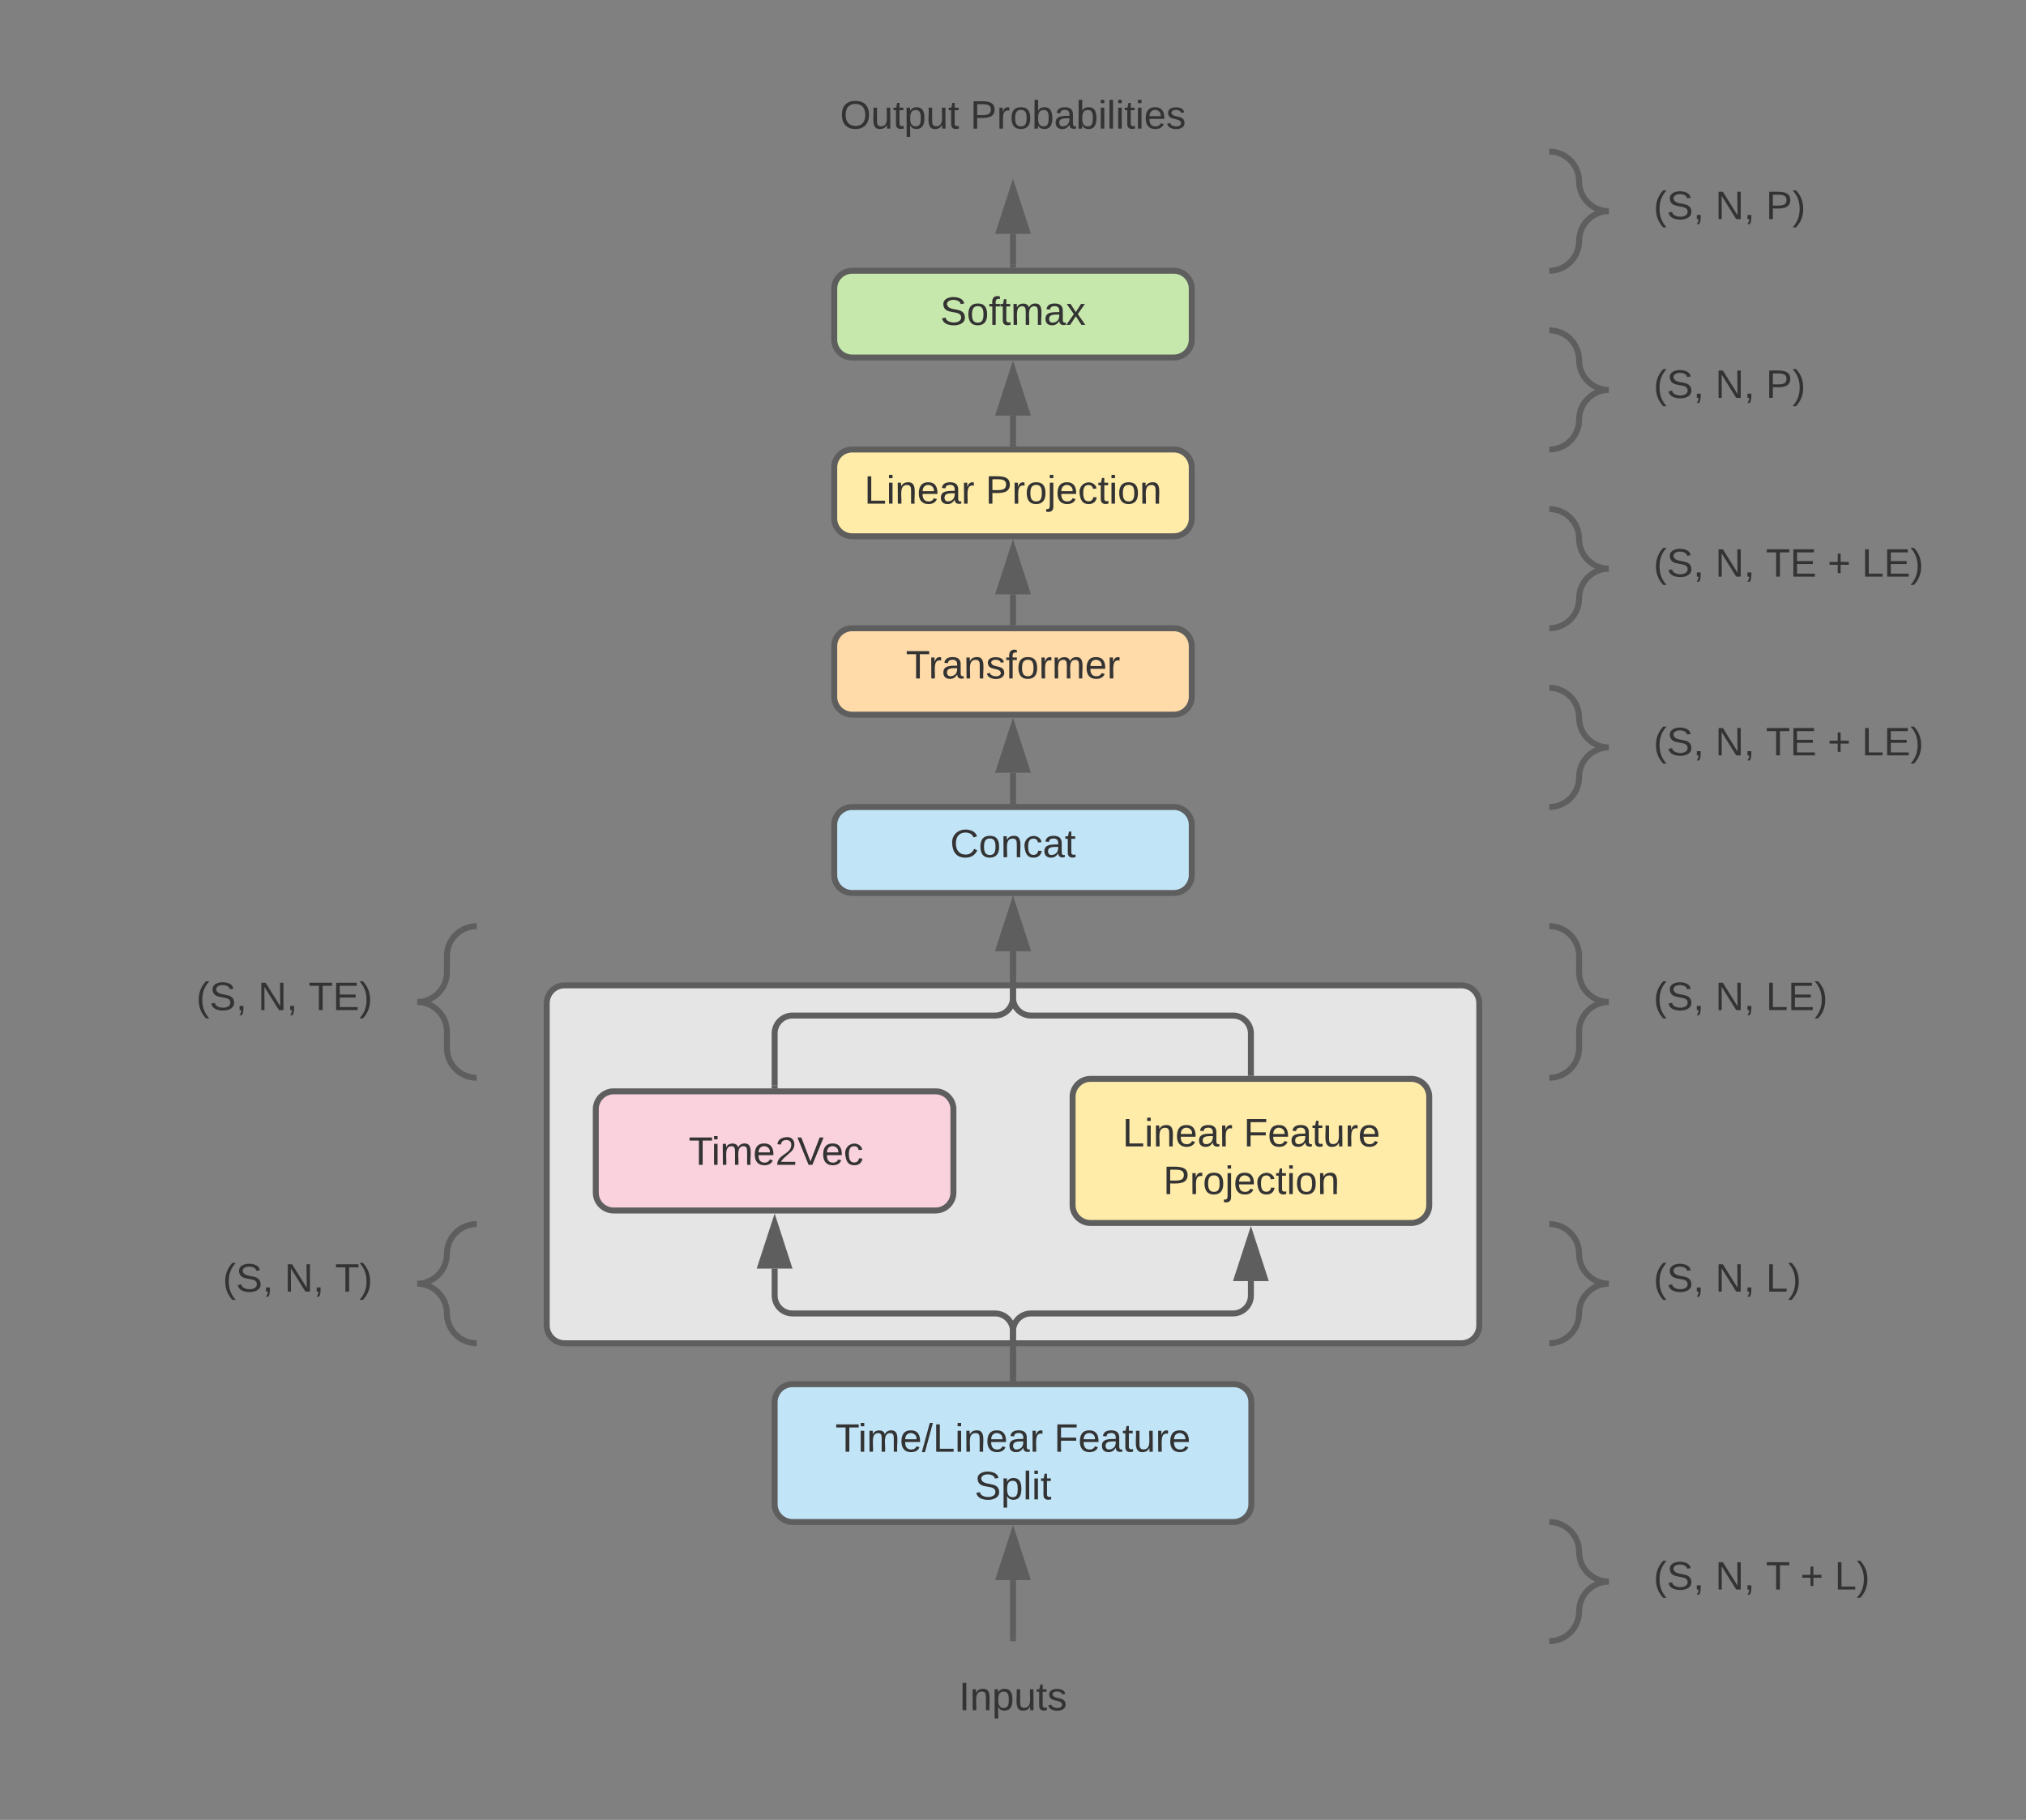 <svg xmlns="http://www.w3.org/2000/svg" xmlns:xlink="http://www.w3.org/1999/xlink" xmlns:lucid="lucid" width="680" height="610.88"><rect width="100%" height="100%" fill="#808080" stroke="none"/><g transform="translate(-540 -489.116)" lucid:page-tab-id="0_0"><path d="M723.5 825.87c0-3.3 2.68-6 6-6h301c3.32 0 6 2.7 6 6V934c0 3.3-2.68 6-6 6h-301c-3.32 0-6-2.7-6-6z" stroke="#5e5e5e" stroke-width="2" fill="#e5e5e5"/><path d="M760 1046c0-3.3 2.7-6 6-6h228c3.3 0 6 2.7 6 6v28c0 3.3-2.7 6-6 6H766c-3.3 0-6-2.7-6-6z" stroke="#000" stroke-opacity="0" stroke-width="2" fill="#fff" fill-opacity="0"/><use xlink:href="#a" transform="matrix(1,0,0,1,765,1045) translate(96.852 18.167)"/><path d="M800 959.74c0-3.3 2.7-6 6-6h148c3.3 0 6 2.7 6 6V994c0 3.3-2.7 6-6 6H806c-3.3 0-6-2.7-6-6z" stroke="#5e5e5e" stroke-width="2" fill="#c1e4f7"/><use xlink:href="#b" transform="matrix(1,0,0,1,812,965.742) translate(8.37 10.667)"/><use xlink:href="#c" transform="matrix(1,0,0,1,812,965.742) translate(81.778 10.667)"/><use xlink:href="#d" transform="matrix(1,0,0,1,812,965.742) translate(55.074 26.667)"/><path d="M880 1039v-19.5" stroke="#5e5e5e" stroke-width="2" fill="none"/><path d="M881 1040h-2v-1.03h2z" fill="#5e5e5e"/><path d="M880 1004.24l4.64 14.26h-9.28z" stroke="#5e5e5e" stroke-width="2" fill="#5e5e5e"/><path d="M739.97 861.44c0-3.3 2.7-6 6-6H854c3.3 0 6 2.7 6 6v28c0 3.32-2.7 6-6 6H745.97c-3.3 0-6-2.68-6-6z" stroke="#5e5e5e" stroke-width="2" fill="#f9d2de"/><use xlink:href="#e" transform="matrix(1,0,0,1,751.974,867.442) translate(19.167 12.667)"/><path d="M900 857.26c0-3.3 2.7-6 6-6h107.7c3.3 0 6 2.7 6 6v36.36c0 3.32-2.7 6-6 6H906c-3.3 0-6-2.68-6-6z" stroke="#5e5e5e" stroke-width="2" fill="#ffeca9"/><use xlink:href="#f" transform="matrix(1,0,0,1,912,863.26) translate(4.741 10.667)"/><use xlink:href="#c" transform="matrix(1,0,0,1,912,863.26) translate(45.407 10.667)"/><use xlink:href="#g" transform="matrix(1,0,0,1,912,863.26) translate(18.426 26.667)"/><path d="M880 951.74V936c0-3.3-2.7-6-6-6h-68c-3.33 0-6-2.7-6-6v-9.06" stroke="#5e5e5e" stroke-width="2" fill="none"/><path d="M881 952.74h-2v-1.02h2z" fill="#5e5e5e"/><path d="M800 899.68l4.62 14.26h-9.27z" stroke="#5e5e5e" stroke-width="2" fill="#5e5e5e"/><path d="M880 951.74V936c0-3.3 2.7-6 6-6h67.85c3.3 0 6-2.7 6-6v-4.87" stroke="#5e5e5e" stroke-width="2" fill="none"/><path d="M881 952.74h-2v-1.02h2z" fill="#5e5e5e"/><path d="M959.85 903.86l4.63 14.27h-9.27z" stroke="#5e5e5e" stroke-width="2" fill="#5e5e5e"/><path d="M820 766c0-3.3 2.7-6 6-6h108c3.3 0 6 2.7 6 6v16.86c0 3.32-2.7 6-6 6H826c-3.3 0-6-2.68-6-6z" stroke="#5e5e5e" stroke-width="2" fill="#c1e4f7"/><use xlink:href="#h" transform="matrix(1,0,0,1,825,765) translate(33.907 11.854)"/><path d="M800 853.44V836c0-3.3 2.67-6 6-6h68c3.3 0 6-2.7 6-6v-15.64" stroke="#5e5e5e" stroke-width="2" fill="none"/><path d="M801 854.44h-2v-1.02h2z" fill="#5e5e5e"/><path d="M880 793.1l4.64 14.26h-9.28z" stroke="#5e5e5e" stroke-width="2" fill="#5e5e5e"/><path d="M959.85 849.26V836c0-3.3-2.7-6-6-6H886c-3.3 0-6-2.7-6-6v-15.64" stroke="#5e5e5e" stroke-width="2" fill="none"/><path d="M960.85 850.26h-2v-1.03h2z" fill="#5e5e5e"/><path d="M880 793.1l4.64 14.26h-9.28z" stroke="#5e5e5e" stroke-width="2" fill="#5e5e5e"/><path d="M820 706c0-3.3 2.7-6 6-6h108c3.3 0 6 2.7 6 6v17c0 3.3-2.7 6-6 6H826c-3.3 0-6-2.7-6-6z" stroke="#5e5e5e" stroke-width="2" fill="#ffdba9"/><use xlink:href="#i" transform="matrix(1,0,0,1,825,705) translate(19.037 11.854)"/><path d="M880 758v-9.5" stroke="#5e5e5e" stroke-width="2" fill="none"/><path d="M881 759h-2v-1.03h2z" fill="#5e5e5e"/><path d="M880 733.23l4.64 14.26h-9.28z" stroke="#5e5e5e" stroke-width="2" fill="#5e5e5e"/><path d="M820 646c0-3.3 2.7-6 6-6h108c3.3 0 6 2.7 6 6v17.12c0 3.3-2.7 6-6 6H826c-3.3 0-6-2.7-6-6z" stroke="#5e5e5e" stroke-width="2" fill="#ffeca9"/><use xlink:href="#f" transform="matrix(1,0,0,1,825,645) translate(5.093 13.167)"/><use xlink:href="#g" transform="matrix(1,0,0,1,825,645) translate(45.759 13.167)"/><path d="M880 698v-9.38" stroke="#5e5e5e" stroke-width="2" fill="none"/><path d="M881 699h-2v-1.03h2z" fill="#5e5e5e"/><path d="M880 673.35l4.64 14.27h-9.28z" stroke="#5e5e5e" stroke-width="2" fill="#5e5e5e"/><path d="M760 515.12c0-3.32 2.7-6 6-6h228c3.3 0 6 2.68 6 6v28c0 3.3-2.7 6-6 6H766c-3.3 0-6-2.7-6-6z" stroke="#000" stroke-opacity="0" stroke-width="2" fill="#fff" fill-opacity="0"/><use xlink:href="#j" transform="matrix(1,0,0,1,765,514.116) translate(56.944 18.167)"/><use xlink:href="#k" transform="matrix(1,0,0,1,765,514.116) translate(100.648 18.167)"/><path d="M820 586c0-3.3 2.7-6 6-6h108c3.3 0 6 2.7 6 6v17.12c0 3.3-2.7 6-6 6H826c-3.3 0-6-2.7-6-6z" stroke="#5e5e5e" stroke-width="2" fill="#c7e8ac"/><use xlink:href="#l" transform="matrix(1,0,0,1,825,585) translate(30.574 13.167)"/><path d="M880 638v-9.38" stroke="#5e5e5e" stroke-width="2" fill="none"/><path d="M881 639h-2v-1.03h2z" fill="#5e5e5e"/><path d="M880 613.35l4.64 14.27h-9.28z" stroke="#5e5e5e" stroke-width="2" fill="#5e5e5e"/><path d="M880 578v-10.38" stroke="#5e5e5e" stroke-width="2" fill="none"/><path d="M881 579h-2v-1.03h2z" fill="#5e5e5e"/><path d="M880 552.35l4.64 14.27h-9.28z" stroke="#5e5e5e" stroke-width="2" fill="#5e5e5e"/><path d="M560 906c0-3.3 2.7-6 6-6h128c3.3 0 6 2.7 6 6v28c0 3.3-2.7 6-6 6H566c-3.3 0-6-2.7-6-6z" fill="none"/><path d="M700 940c-5.52 0-10-4.48-10-10s-4.48-10-10-10c5.52 0 10-4.48 10-10s4.48-10 10-10" stroke="#5e5e5e" stroke-width="2" fill="none"/><use xlink:href="#m" transform="matrix(1,0,0,1,565,905) translate(49.778 17.667)"/><use xlink:href="#n" transform="matrix(1,0,0,1,565,905) translate(70.481 17.667)"/><use xlink:href="#o" transform="matrix(1,0,0,1,565,905) translate(87.481 17.667)"/><path d="M1060 906c0-3.3 2.7-6 6-6h128c3.3 0 6 2.7 6 6v28c0 3.3-2.7 6-6 6h-128c-3.3 0-6-2.7-6-6z" fill="none"/><path d="M1060 940c5.52 0 10-4.48 10-10s4.48-10 10-10c-5.52 0-10-4.48-10-10s-4.48-10-10-10" stroke="#5e5e5e" stroke-width="2" fill="none"/><use xlink:href="#m" transform="matrix(1,0,0,1,1095,905) translate(0 17.667)"/><use xlink:href="#n" transform="matrix(1,0,0,1,1095,905) translate(20.704 17.667)"/><use xlink:href="#p" transform="matrix(1,0,0,1,1095,905) translate(37.704 17.667)"/><path d="M1060 806c0-3.3 2.7-6 6-6h88c3.3 0 6 2.7 6 6v38.88c0 3.32-2.7 6-6 6h-88c-3.3 0-6-2.68-6-6z" fill="none"/><path d="M1060 850.88c5.52 0 10-4.47 10-10v-5.44c0-5.52 4.48-10 10-10-5.52 0-10-4.48-10-10V810c0-5.52-4.48-10-10-10" stroke="#5e5e5e" stroke-width="2" fill="none"/><use xlink:href="#m" transform="matrix(1,0,0,1,1095,805) translate(0 23.167)"/><use xlink:href="#n" transform="matrix(1,0,0,1,1095,805) translate(20.704 23.167)"/><use xlink:href="#q" transform="matrix(1,0,0,1,1095,805) translate(37.704 23.167)"/><path d="M1060 1006c0-3.3 2.7-6 6-6h128c3.3 0 6 2.7 6 6v28c0 3.3-2.7 6-6 6h-128c-3.3 0-6-2.7-6-6z" fill="none"/><path d="M1060 1040c5.52 0 10-4.48 10-10s4.48-10 10-10c-5.52 0-10-4.48-10-10s-4.48-10-10-10" stroke="#5e5e5e" stroke-width="2" fill="none"/><use xlink:href="#m" transform="matrix(1,0,0,1,1095,1005) translate(0 17.667)"/><use xlink:href="#n" transform="matrix(1,0,0,1,1095,1005) translate(20.704 17.667)"/><use xlink:href="#r" transform="matrix(1,0,0,1,1095,1005) translate(37.704 17.667)"/><use xlink:href="#s" transform="matrix(1,0,0,1,1095,1005) translate(49.259 17.667)"/><use xlink:href="#p" transform="matrix(1,0,0,1,1095,1005) translate(60.741 17.667)"/><path d="M1060 726c0-3.3 2.7-6 6-6h128c3.3 0 6 2.7 6 6v28c0 3.3-2.7 6-6 6h-128c-3.3 0-6-2.7-6-6z" fill="none"/><path d="M1060 760c5.52 0 10-4.48 10-10s4.48-10 10-10c-5.52 0-10-4.48-10-10s-4.48-10-10-10" stroke="#5e5e5e" stroke-width="2" fill="none"/><g><use xlink:href="#m" transform="matrix(1,0,0,1,1095,725) translate(0 17.667)"/><use xlink:href="#n" transform="matrix(1,0,0,1,1095,725) translate(20.704 17.667)"/><use xlink:href="#t" transform="matrix(1,0,0,1,1095,725) translate(37.704 17.667)"/><use xlink:href="#s" transform="matrix(1,0,0,1,1095,725) translate(58.407 17.667)"/><use xlink:href="#q" transform="matrix(1,0,0,1,1095,725) translate(69.889 17.667)"/></g><path d="M1060 606c0-3.3 2.7-6 6-6h88c3.3 0 6 2.7 6 6v28c0 3.3-2.7 6-6 6h-88c-3.3 0-6-2.7-6-6z" fill="none"/><path d="M1060 640c5.52 0 10-4.48 10-10s4.48-10 10-10c-5.52 0-10-4.48-10-10s-4.48-10-10-10" stroke="#5e5e5e" stroke-width="2" fill="none"/><g><use xlink:href="#m" transform="matrix(1,0,0,1,1095,605) translate(0 17.667)"/><use xlink:href="#n" transform="matrix(1,0,0,1,1095,605) translate(20.704 17.667)"/><use xlink:href="#u" transform="matrix(1,0,0,1,1095,605) translate(37.704 17.667)"/></g><path d="M1060 546c0-3.3 2.7-6 6-6h88c3.3 0 6 2.7 6 6v28c0 3.3-2.7 6-6 6h-88c-3.3 0-6-2.7-6-6z" fill="none"/><path d="M1060 580c5.52 0 10-4.48 10-10s4.48-10 10-10c-5.52 0-10-4.48-10-10s-4.48-10-10-10" stroke="#5e5e5e" stroke-width="2" fill="none"/><g><use xlink:href="#m" transform="matrix(1,0,0,1,1095,545) translate(0 17.667)"/><use xlink:href="#n" transform="matrix(1,0,0,1,1095,545) translate(20.704 17.667)"/><use xlink:href="#u" transform="matrix(1,0,0,1,1095,545) translate(37.704 17.667)"/></g><path d="M560 806c0-3.3 2.7-6 6-6h128c3.3 0 6 2.7 6 6v38.88c0 3.32-2.7 6-6 6H566c-3.3 0-6-2.68-6-6z" fill="none"/><path d="M700 850.88c-5.52 0-10-4.47-10-10v-5.44c0-5.52-4.48-10-10-10 5.52 0 10-4.48 10-10V810c0-5.52 4.48-10 10-10" stroke="#5e5e5e" stroke-width="2" fill="none"/><g><use xlink:href="#m" transform="matrix(1,0,0,1,565,805) translate(40.889 23.167)"/><use xlink:href="#n" transform="matrix(1,0,0,1,565,805) translate(61.593 23.167)"/><use xlink:href="#v" transform="matrix(1,0,0,1,565,805) translate(78.593 23.167)"/></g><path d="M1060 666c0-3.3 2.7-6 6-6h128c3.3 0 6 2.7 6 6v28c0 3.3-2.7 6-6 6h-128c-3.3 0-6-2.7-6-6z" fill="none"/><path d="M1060 700c5.52 0 10-4.48 10-10s4.48-10 10-10c-5.52 0-10-4.48-10-10s-4.48-10-10-10" stroke="#5e5e5e" stroke-width="2" fill="none"/><g><use xlink:href="#m" transform="matrix(1,0,0,1,1095,665) translate(0 17.667)"/><use xlink:href="#n" transform="matrix(1,0,0,1,1095,665) translate(20.704 17.667)"/><use xlink:href="#t" transform="matrix(1,0,0,1,1095,665) translate(37.704 17.667)"/><use xlink:href="#s" transform="matrix(1,0,0,1,1095,665) translate(58.407 17.667)"/><use xlink:href="#q" transform="matrix(1,0,0,1,1095,665) translate(69.889 17.667)"/></g><defs><path fill="#333" d="M33 0v-248h34V0H33" id="w"/><path fill="#333" d="M117-194c89-4 53 116 60 194h-32v-121c0-31-8-49-39-48C34-167 62-67 57 0H25l-1-190h30c1 10-1 24 2 32 11-22 29-35 61-36" id="x"/><path fill="#333" d="M115-194c55 1 70 41 70 98S169 2 115 4C84 4 66-9 55-30l1 105H24l-1-265h31l2 30c10-21 28-34 59-34zm-8 174c40 0 45-34 45-75s-6-73-45-74c-42 0-51 32-51 76 0 43 10 73 51 73" id="y"/><path fill="#333" d="M84 4C-5 8 30-112 23-190h32v120c0 31 7 50 39 49 72-2 45-101 50-169h31l1 190h-30c-1-10 1-25-2-33-11 22-28 36-60 37" id="z"/><path fill="#333" d="M59-47c-2 24 18 29 38 22v24C64 9 27 4 27-40v-127H5v-23h24l9-43h21v43h35v23H59v120" id="A"/><path fill="#333" d="M135-143c-3-34-86-38-87 0 15 53 115 12 119 90S17 21 10-45l28-5c4 36 97 45 98 0-10-56-113-15-118-90-4-57 82-63 122-42 12 7 21 19 24 35" id="B"/><g id="a"><use transform="matrix(0.037,0,0,0.037,0,0)" xlink:href="#w"/><use transform="matrix(0.037,0,0,0.037,3.704,0)" xlink:href="#x"/><use transform="matrix(0.037,0,0,0.037,11.111,0)" xlink:href="#y"/><use transform="matrix(0.037,0,0,0.037,18.519,0)" xlink:href="#z"/><use transform="matrix(0.037,0,0,0.037,25.926,0)" xlink:href="#A"/><use transform="matrix(0.037,0,0,0.037,29.63,0)" xlink:href="#B"/></g><path fill="#333" d="M127-220V0H93v-220H8v-28h204v28h-85" id="C"/><path fill="#333" d="M24-231v-30h32v30H24zM24 0v-190h32V0H24" id="D"/><path fill="#333" d="M210-169c-67 3-38 105-44 169h-31v-121c0-29-5-50-35-48C34-165 62-65 56 0H25l-1-190h30c1 10-1 24 2 32 10-44 99-50 107 0 11-21 27-35 58-36 85-2 47 119 55 194h-31v-121c0-29-5-49-35-48" id="E"/><path fill="#333" d="M100-194c63 0 86 42 84 106H49c0 40 14 67 53 68 26 1 43-12 49-29l28 8c-11 28-37 45-77 45C44 4 14-33 15-96c1-61 26-98 85-98zm52 81c6-60-76-77-97-28-3 7-6 17-6 28h103" id="F"/><path fill="#333" d="M0 4l72-265h28L28 4H0" id="G"/><path fill="#333" d="M30 0v-248h33v221h125V0H30" id="H"/><path fill="#333" d="M141-36C126-15 110 5 73 4 37 3 15-17 15-53c-1-64 63-63 125-63 3-35-9-54-41-54-24 1-41 7-42 31l-33-3c5-37 33-52 76-52 45 0 72 20 72 64v82c-1 20 7 32 28 27v20c-31 9-61-2-59-35zM48-53c0 20 12 33 32 33 41-3 63-29 60-74-43 2-92-5-92 41" id="I"/><path fill="#333" d="M114-163C36-179 61-72 57 0H25l-1-190h30c1 12-1 29 2 39 6-27 23-49 58-41v29" id="J"/><g id="b"><use transform="matrix(0.037,0,0,0.037,0,0)" xlink:href="#C"/><use transform="matrix(0.037,0,0,0.037,7.63,0)" xlink:href="#D"/><use transform="matrix(0.037,0,0,0.037,10.556,0)" xlink:href="#E"/><use transform="matrix(0.037,0,0,0.037,21.63,0)" xlink:href="#F"/><use transform="matrix(0.037,0,0,0.037,29.037,0)" xlink:href="#G"/><use transform="matrix(0.037,0,0,0.037,32.741,0)" xlink:href="#H"/><use transform="matrix(0.037,0,0,0.037,40.148,0)" xlink:href="#D"/><use transform="matrix(0.037,0,0,0.037,43.074,0)" xlink:href="#x"/><use transform="matrix(0.037,0,0,0.037,50.481,0)" xlink:href="#F"/><use transform="matrix(0.037,0,0,0.037,57.889,0)" xlink:href="#I"/><use transform="matrix(0.037,0,0,0.037,65.296,0)" xlink:href="#J"/></g><path fill="#333" d="M63-220v92h138v28H63V0H30v-248h175v28H63" id="K"/><g id="c"><use transform="matrix(0.037,0,0,0.037,0,0)" xlink:href="#K"/><use transform="matrix(0.037,0,0,0.037,8.111,0)" xlink:href="#F"/><use transform="matrix(0.037,0,0,0.037,15.519,0)" xlink:href="#I"/><use transform="matrix(0.037,0,0,0.037,22.926,0)" xlink:href="#A"/><use transform="matrix(0.037,0,0,0.037,26.63,0)" xlink:href="#z"/><use transform="matrix(0.037,0,0,0.037,34.037,0)" xlink:href="#J"/><use transform="matrix(0.037,0,0,0.037,38.444,0)" xlink:href="#F"/></g><path fill="#333" d="M185-189c-5-48-123-54-124 2 14 75 158 14 163 119 3 78-121 87-175 55-17-10-28-26-33-46l33-7c5 56 141 63 141-1 0-78-155-14-162-118-5-82 145-84 179-34 5 7 8 16 11 25" id="L"/><path fill="#333" d="M24 0v-261h32V0H24" id="M"/><g id="d"><use transform="matrix(0.037,0,0,0.037,0,0)" xlink:href="#L"/><use transform="matrix(0.037,0,0,0.037,8.889,0)" xlink:href="#y"/><use transform="matrix(0.037,0,0,0.037,16.296,0)" xlink:href="#M"/><use transform="matrix(0.037,0,0,0.037,19.222,0)" xlink:href="#D"/><use transform="matrix(0.037,0,0,0.037,22.148,0)" xlink:href="#A"/></g><path fill="#333" d="M101-251c82-7 93 87 43 132L82-64C71-53 59-42 53-27h129V0H18c2-99 128-94 128-182 0-28-16-43-45-43s-46 15-49 41l-32-3c6-41 34-60 81-64" id="N"/><path fill="#333" d="M137 0h-34L2-248h35l83 218 83-218h36" id="O"/><path fill="#333" d="M96-169c-40 0-48 33-48 73s9 75 48 75c24 0 41-14 43-38l32 2c-6 37-31 61-74 61-59 0-76-41-82-99-10-93 101-131 147-64 4 7 5 14 7 22l-32 3c-4-21-16-35-41-35" id="P"/><g id="e"><use transform="matrix(0.037,0,0,0.037,0,0)" xlink:href="#C"/><use transform="matrix(0.037,0,0,0.037,7.63,0)" xlink:href="#D"/><use transform="matrix(0.037,0,0,0.037,10.556,0)" xlink:href="#E"/><use transform="matrix(0.037,0,0,0.037,21.63,0)" xlink:href="#F"/><use transform="matrix(0.037,0,0,0.037,29.037,0)" xlink:href="#N"/><use transform="matrix(0.037,0,0,0.037,36.444,0)" xlink:href="#O"/><use transform="matrix(0.037,0,0,0.037,44.593,0)" xlink:href="#F"/><use transform="matrix(0.037,0,0,0.037,52,0)" xlink:href="#P"/></g><g id="f"><use transform="matrix(0.037,0,0,0.037,0,0)" xlink:href="#H"/><use transform="matrix(0.037,0,0,0.037,7.407,0)" xlink:href="#D"/><use transform="matrix(0.037,0,0,0.037,10.333,0)" xlink:href="#x"/><use transform="matrix(0.037,0,0,0.037,17.741,0)" xlink:href="#F"/><use transform="matrix(0.037,0,0,0.037,25.148,0)" xlink:href="#I"/><use transform="matrix(0.037,0,0,0.037,32.556,0)" xlink:href="#J"/></g><path fill="#333" d="M30-248c87 1 191-15 191 75 0 78-77 80-158 76V0H30v-248zm33 125c57 0 124 11 124-50 0-59-68-47-124-48v98" id="Q"/><path fill="#333" d="M100-194c62-1 85 37 85 99 1 63-27 99-86 99S16-35 15-95c0-66 28-99 85-99zM99-20c44 1 53-31 53-75 0-43-8-75-51-75s-53 32-53 75 10 74 51 75" id="R"/><path fill="#333" d="M24-231v-30h32v30H24zM-9 49c24 4 33-6 33-30v-209h32V24c2 40-23 58-65 49V49" id="S"/><g id="g"><use transform="matrix(0.037,0,0,0.037,0,0)" xlink:href="#Q"/><use transform="matrix(0.037,0,0,0.037,8.889,0)" xlink:href="#J"/><use transform="matrix(0.037,0,0,0.037,13.296,0)" xlink:href="#R"/><use transform="matrix(0.037,0,0,0.037,20.704,0)" xlink:href="#S"/><use transform="matrix(0.037,0,0,0.037,23.63,0)" xlink:href="#F"/><use transform="matrix(0.037,0,0,0.037,31.037,0)" xlink:href="#P"/><use transform="matrix(0.037,0,0,0.037,37.704,0)" xlink:href="#A"/><use transform="matrix(0.037,0,0,0.037,41.407,0)" xlink:href="#D"/><use transform="matrix(0.037,0,0,0.037,44.333,0)" xlink:href="#R"/><use transform="matrix(0.037,0,0,0.037,51.741,0)" xlink:href="#x"/></g><path fill="#333" d="M212-179c-10-28-35-45-73-45-59 0-87 40-87 99 0 60 29 101 89 101 43 0 62-24 78-52l27 14C228-24 195 4 139 4 59 4 22-46 18-125c-6-104 99-153 187-111 19 9 31 26 39 46" id="T"/><g id="h"><use transform="matrix(0.037,0,0,0.037,0,0)" xlink:href="#T"/><use transform="matrix(0.037,0,0,0.037,9.593,0)" xlink:href="#R"/><use transform="matrix(0.037,0,0,0.037,17,0)" xlink:href="#x"/><use transform="matrix(0.037,0,0,0.037,24.407,0)" xlink:href="#P"/><use transform="matrix(0.037,0,0,0.037,31.074,0)" xlink:href="#I"/><use transform="matrix(0.037,0,0,0.037,38.481,0)" xlink:href="#A"/></g><path fill="#333" d="M101-234c-31-9-42 10-38 44h38v23H63V0H32v-167H5v-23h27c-7-52 17-82 69-68v24" id="U"/><g id="i"><use transform="matrix(0.037,0,0,0.037,0,0)" xlink:href="#C"/><use transform="matrix(0.037,0,0,0.037,7.63,0)" xlink:href="#J"/><use transform="matrix(0.037,0,0,0.037,12.037,0)" xlink:href="#I"/><use transform="matrix(0.037,0,0,0.037,19.444,0)" xlink:href="#x"/><use transform="matrix(0.037,0,0,0.037,26.852,0)" xlink:href="#B"/><use transform="matrix(0.037,0,0,0.037,33.519,0)" xlink:href="#U"/><use transform="matrix(0.037,0,0,0.037,37.222,0)" xlink:href="#R"/><use transform="matrix(0.037,0,0,0.037,44.63,0)" xlink:href="#J"/><use transform="matrix(0.037,0,0,0.037,49.037,0)" xlink:href="#E"/><use transform="matrix(0.037,0,0,0.037,60.111,0)" xlink:href="#F"/><use transform="matrix(0.037,0,0,0.037,67.519,0)" xlink:href="#J"/></g><path fill="#333" d="M140-251c81 0 123 46 123 126C263-46 219 4 140 4 59 4 17-45 17-125s42-126 123-126zm0 227c63 0 89-41 89-101s-29-99-89-99c-61 0-89 39-89 99S79-25 140-24" id="V"/><g id="j"><use transform="matrix(0.037,0,0,0.037,0,0)" xlink:href="#V"/><use transform="matrix(0.037,0,0,0.037,10.37,0)" xlink:href="#z"/><use transform="matrix(0.037,0,0,0.037,17.778,0)" xlink:href="#A"/><use transform="matrix(0.037,0,0,0.037,21.481,0)" xlink:href="#y"/><use transform="matrix(0.037,0,0,0.037,28.889,0)" xlink:href="#z"/><use transform="matrix(0.037,0,0,0.037,36.296,0)" xlink:href="#A"/></g><path fill="#333" d="M115-194c53 0 69 39 70 98 0 66-23 100-70 100C84 3 66-7 56-30L54 0H23l1-261h32v101c10-23 28-34 59-34zm-8 174c40 0 45-34 45-75 0-40-5-75-45-74-42 0-51 32-51 76 0 43 10 73 51 73" id="W"/><g id="k"><use transform="matrix(0.037,0,0,0.037,0,0)" xlink:href="#Q"/><use transform="matrix(0.037,0,0,0.037,8.889,0)" xlink:href="#J"/><use transform="matrix(0.037,0,0,0.037,13.296,0)" xlink:href="#R"/><use transform="matrix(0.037,0,0,0.037,20.704,0)" xlink:href="#W"/><use transform="matrix(0.037,0,0,0.037,28.111,0)" xlink:href="#I"/><use transform="matrix(0.037,0,0,0.037,35.519,0)" xlink:href="#W"/><use transform="matrix(0.037,0,0,0.037,42.926,0)" xlink:href="#D"/><use transform="matrix(0.037,0,0,0.037,45.852,0)" xlink:href="#M"/><use transform="matrix(0.037,0,0,0.037,48.778,0)" xlink:href="#D"/><use transform="matrix(0.037,0,0,0.037,51.704,0)" xlink:href="#A"/><use transform="matrix(0.037,0,0,0.037,55.407,0)" xlink:href="#D"/><use transform="matrix(0.037,0,0,0.037,58.333,0)" xlink:href="#F"/><use transform="matrix(0.037,0,0,0.037,65.741,0)" xlink:href="#B"/></g><path fill="#333" d="M141 0L90-78 38 0H4l68-98-65-92h35l48 74 47-74h35l-64 92 68 98h-35" id="X"/><g id="l"><use transform="matrix(0.037,0,0,0.037,0,0)" xlink:href="#L"/><use transform="matrix(0.037,0,0,0.037,8.889,0)" xlink:href="#R"/><use transform="matrix(0.037,0,0,0.037,16.296,0)" xlink:href="#U"/><use transform="matrix(0.037,0,0,0.037,20,0)" xlink:href="#A"/><use transform="matrix(0.037,0,0,0.037,23.704,0)" xlink:href="#E"/><use transform="matrix(0.037,0,0,0.037,34.778,0)" xlink:href="#I"/><use transform="matrix(0.037,0,0,0.037,42.185,0)" xlink:href="#X"/></g><path fill="#333" d="M87 75C49 33 22-17 22-94c0-76 28-126 65-167h31c-38 41-64 92-64 168S80 34 118 75H87" id="Y"/><path fill="#333" d="M68-38c1 34 0 65-14 84H32c9-13 17-26 17-46H33v-38h35" id="Z"/><g id="m"><use transform="matrix(0.037,0,0,0.037,0,0)" xlink:href="#Y"/><use transform="matrix(0.037,0,0,0.037,4.407,0)" xlink:href="#L"/><use transform="matrix(0.037,0,0,0.037,13.296,0)" xlink:href="#Z"/></g><path fill="#333" d="M190 0L58-211 59 0H30v-248h39L202-35l-2-213h31V0h-41" id="aa"/><g id="n"><use transform="matrix(0.037,0,0,0.037,0,0)" xlink:href="#aa"/><use transform="matrix(0.037,0,0,0.037,9.593,0)" xlink:href="#Z"/></g><path fill="#333" d="M33-261c38 41 65 92 65 168S71 34 33 75H2C39 34 66-17 66-93S39-220 2-261h31" id="ab"/><g id="o"><use transform="matrix(0.037,0,0,0.037,0,0)" xlink:href="#C"/><use transform="matrix(0.037,0,0,0.037,8.111,0)" xlink:href="#ab"/></g><g id="p"><use transform="matrix(0.037,0,0,0.037,0,0)" xlink:href="#H"/><use transform="matrix(0.037,0,0,0.037,7.407,0)" xlink:href="#ab"/></g><path fill="#333" d="M30 0v-248h187v28H63v79h144v27H63v87h162V0H30" id="ac"/><g id="q"><use transform="matrix(0.037,0,0,0.037,0,0)" xlink:href="#H"/><use transform="matrix(0.037,0,0,0.037,7.407,0)" xlink:href="#ac"/><use transform="matrix(0.037,0,0,0.037,16.296,0)" xlink:href="#ab"/></g><use transform="matrix(0.037,0,0,0.037,0,0)" xlink:href="#C" id="r"/><path fill="#333" d="M118-107v75H92v-75H18v-26h74v-75h26v75h74v26h-74" id="ad"/><use transform="matrix(0.037,0,0,0.037,0,0)" xlink:href="#ad" id="s"/><g id="t"><use transform="matrix(0.037,0,0,0.037,0,0)" xlink:href="#C"/><use transform="matrix(0.037,0,0,0.037,8.111,0)" xlink:href="#ac"/></g><g id="u"><use transform="matrix(0.037,0,0,0.037,0,0)" xlink:href="#Q"/><use transform="matrix(0.037,0,0,0.037,8.889,0)" xlink:href="#ab"/></g><g id="v"><use transform="matrix(0.037,0,0,0.037,0,0)" xlink:href="#C"/><use transform="matrix(0.037,0,0,0.037,8.111,0)" xlink:href="#ac"/><use transform="matrix(0.037,0,0,0.037,17,0)" xlink:href="#ab"/></g></defs></g></svg>